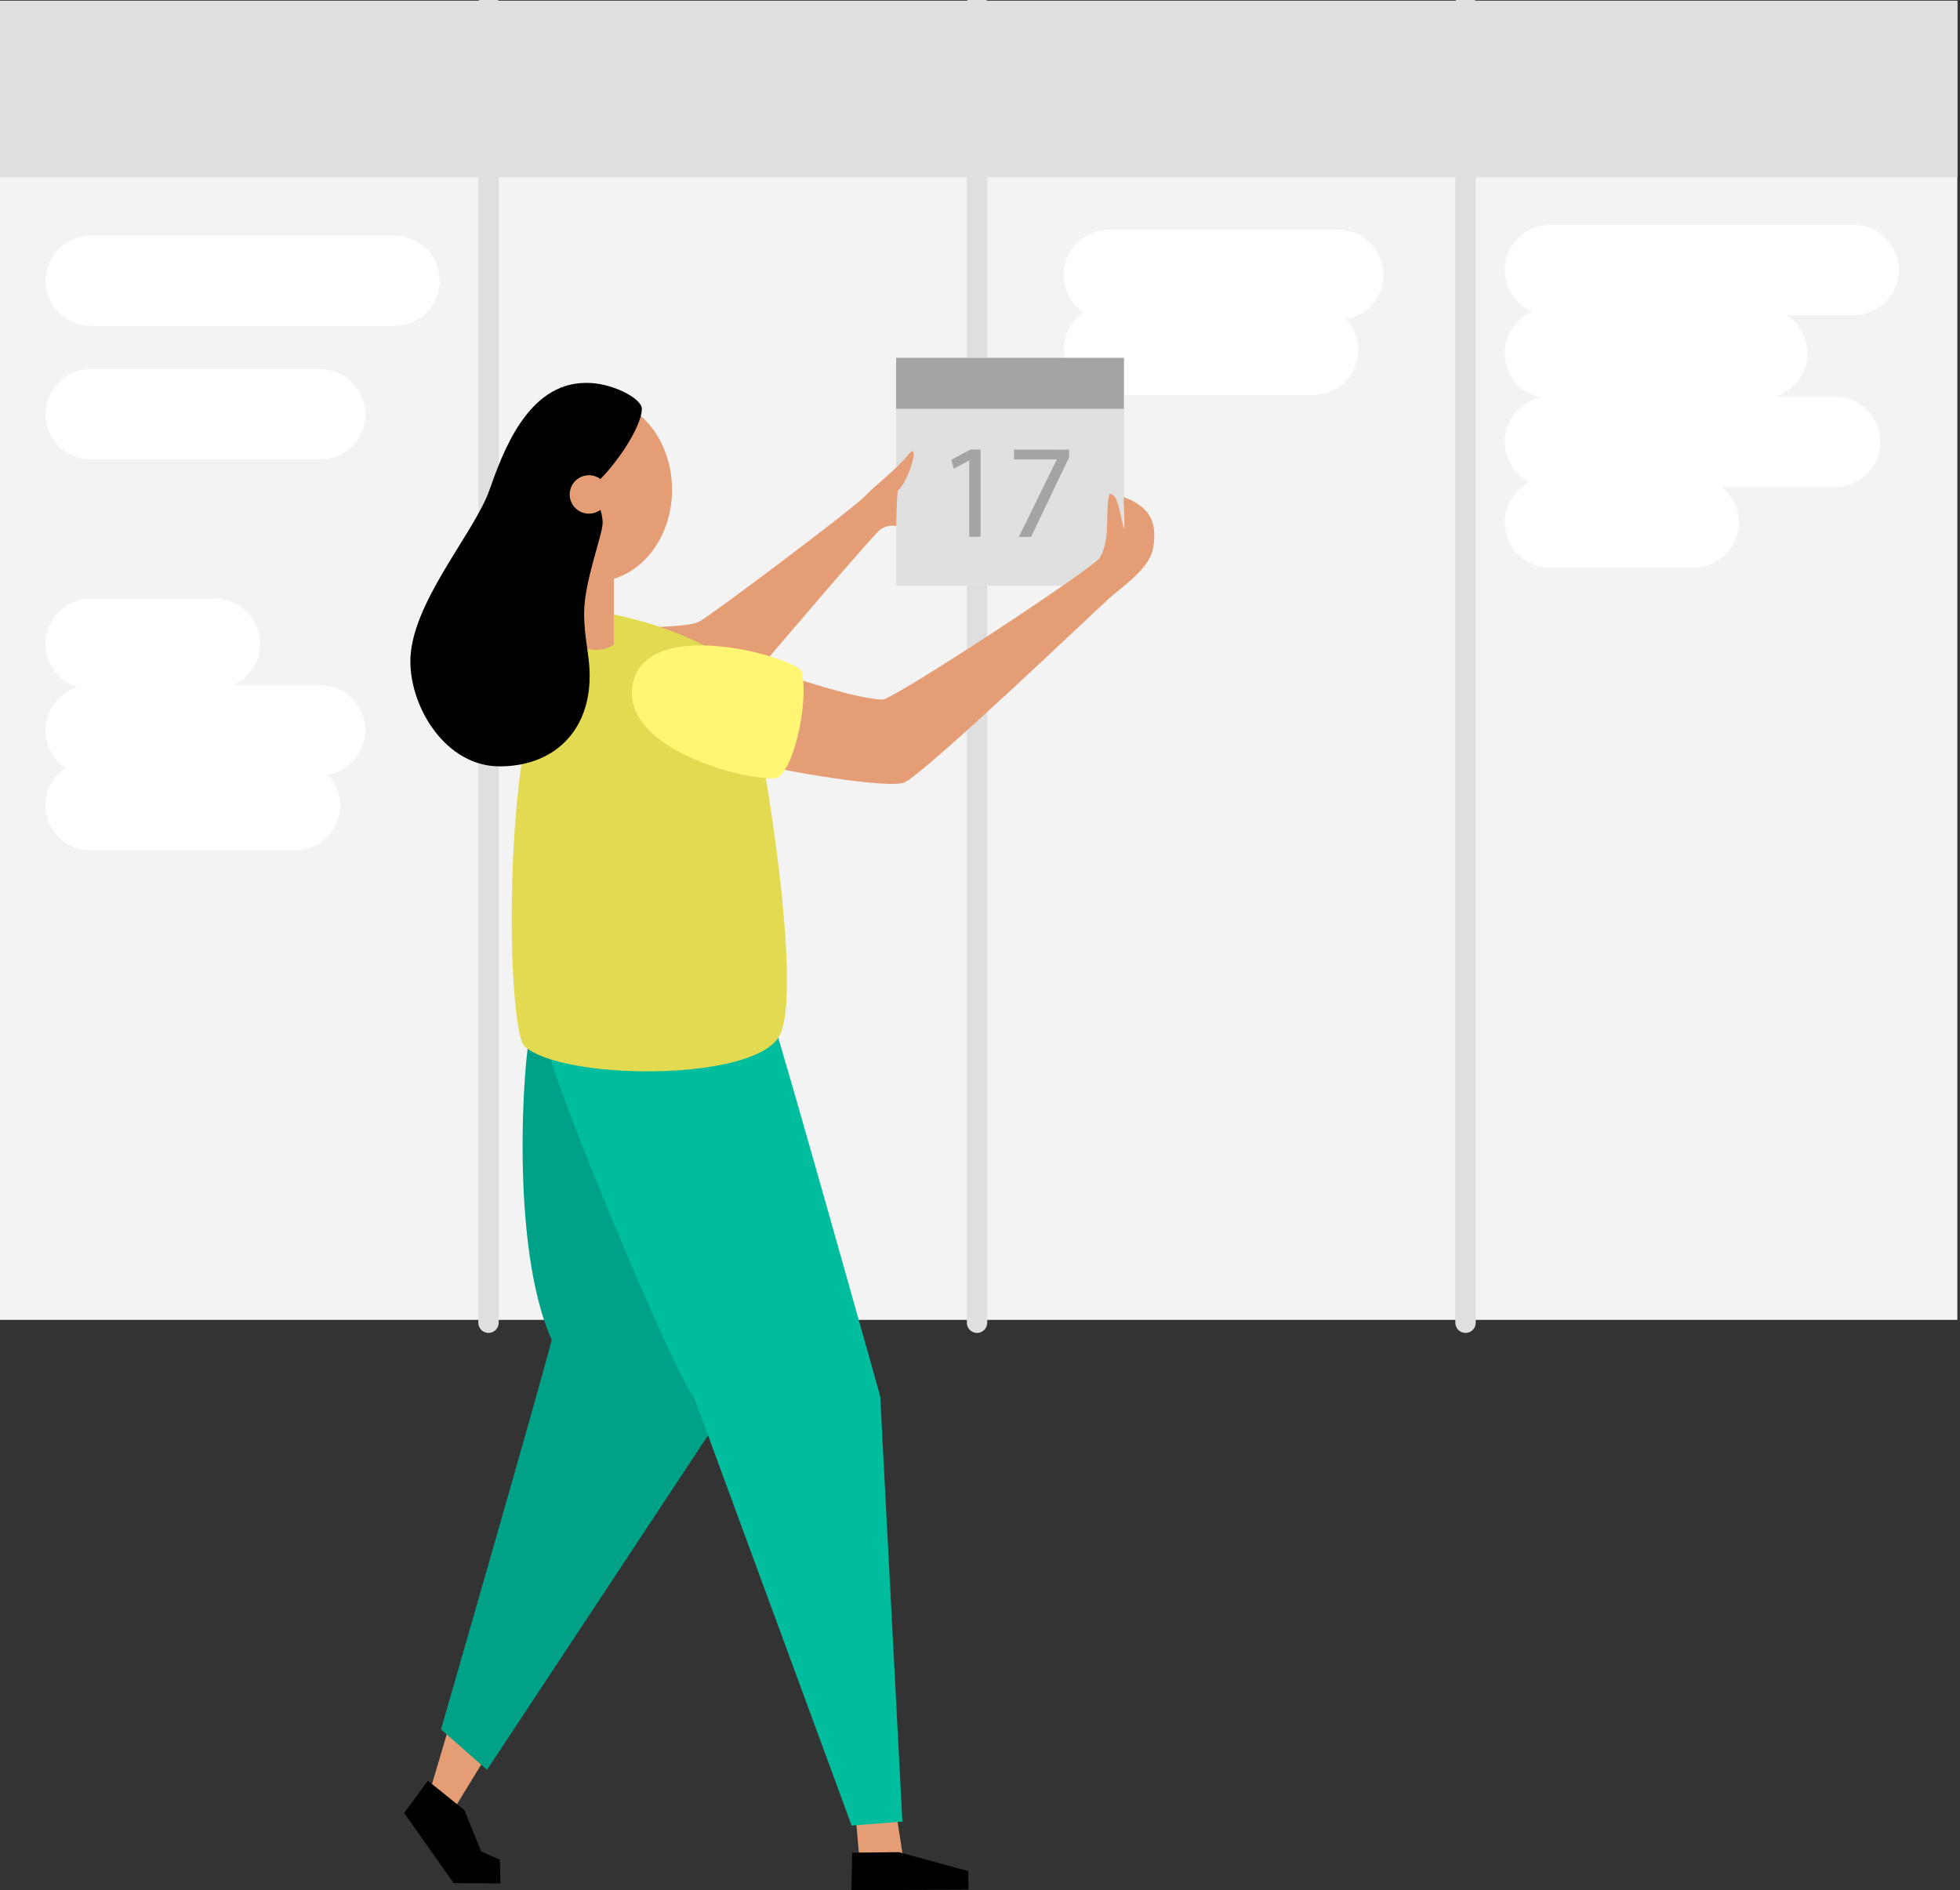 <svg width="282" height="272" viewBox="0 0 282 272" fill="none" xmlns="http://www.w3.org/2000/svg">
<rect x="0" y="0" width="282" height="272" fill="#333333" stroke="none"/>
<g clip-path="url(#clip0_479_1250)">
<path fill-rule="evenodd" clip-rule="evenodd" d="M0 0.102H281.618V189.922H0V0.102Z" fill="#F3F3F3"/>
<path d="M159.533 39.539H192.553" stroke="white" stroke-width="12.98" stroke-linecap="round" stroke-linejoin="round"/>
<path d="M159.533 50.334H188.935" stroke="white" stroke-width="12.98" stroke-linecap="round" stroke-linejoin="round"/>
<path d="M70.286 190.333V0.517" stroke="#DFDFDF" stroke-width="2.93" stroke-linecap="round"/>
<path d="M140.572 190.333V0.517" stroke="#DFDFDF" stroke-width="2.93" stroke-linecap="round"/>
<path d="M210.857 190.333V0.517" stroke="#DFDFDF" stroke-width="2.93" stroke-linecap="round"/>
<path fill-rule="evenodd" clip-rule="evenodd" d="M123.082 260.932L123.704 268.231L130.104 268.386L128.917 260.658L123.082 260.932Z" fill="#E49D75"/>
<path fill-rule="evenodd" clip-rule="evenodd" d="M64.761 247.917L61.789 257.949L64.824 261.111L70.209 252.329L64.761 247.917Z" fill="#E49D75"/>
<path fill-rule="evenodd" clip-rule="evenodd" d="M122.615 266.59L122.499 272L139.276 271.898C139.392 271.975 139.307 269.246 139.307 269.246L129.324 266.513L122.615 266.59Z" fill="black"/>
<path fill-rule="evenodd" clip-rule="evenodd" d="M61.561 256.231L58.153 260.879L65.277 270.967L72.007 271.013L71.916 267.606L69.218 266.411L66.826 260.478L61.561 256.231Z" fill="black"/>
<path fill-rule="evenodd" clip-rule="evenodd" d="M128.935 51.5H161.708V84.274H128.935V51.5Z" fill="#E0E0E0"/>
<path fill-rule="evenodd" clip-rule="evenodd" d="M128.935 51.5H161.708V58.821H128.935V51.5Z" fill="#A4A4A4"/>
<path fill-rule="evenodd" clip-rule="evenodd" d="M91.236 90.512C92.943 90.136 99.02 90.298 100.647 89.427C102.273 88.556 122.348 73.514 124.368 71.466C126.388 69.418 128.885 67.641 130.691 65.414C132.496 63.187 130.751 69.359 129.173 70.574C128.991 72.225 128.945 75.682 128.945 75.682C128.528 75.608 128.099 75.624 127.688 75.727C127.277 75.831 126.893 76.02 126.56 76.282C125.422 77.174 108.961 96.547 108.961 96.547C108.961 96.547 89.529 90.892 91.236 90.512Z" fill="#E49D75"/>
<path fill-rule="evenodd" clip-rule="evenodd" d="M76.324 148.388C75.306 152.252 73.342 179.3 79.38 192.831C76.76 202.726 63.45 248.841 63.45 248.841L70.068 254.672L104.184 203.035C104.184 203.035 97.081 146.547 76.324 148.388Z" fill="#00A287"/>
<path fill-rule="evenodd" clip-rule="evenodd" d="M111.157 146.715C112.537 150.555 126.644 200.927 126.644 200.927L129.834 262.115L122.534 262.691L99.86 201.078C97.092 197.941 79.507 155.838 78.717 150.435C82.173 146.761 109.776 142.873 111.157 146.715Z" fill="#00BD9D"/>
<path fill-rule="evenodd" clip-rule="evenodd" d="M85.773 88.071C88.552 88.071 104.289 91.886 107.247 98.033C108.873 101.412 116.007 142.725 112.045 149.22C108.083 155.715 80.782 155.438 75.457 150.541C72.46 147.794 71.494 88.05 85.773 88.071Z" fill="#E2DA51"/>
<path fill-rule="evenodd" clip-rule="evenodd" d="M0 0.102H281.618V25.513H0V0.102Z" fill="#E0E0E0"/>
<path d="M13.05 40.397H56.762" stroke="white" stroke-width="12.98" stroke-linecap="round" stroke-linejoin="round"/>
<path fill-rule="evenodd" clip-rule="evenodd" d="M82.289 81.039H88.317V92.736C86.15 94.461 82.289 92.736 82.289 92.736V81.039Z" fill="#E49D75"/>
<path fill-rule="evenodd" clip-rule="evenodd" d="M74.578 70.465C74.578 63.176 79.528 57.268 85.636 57.268C91.745 57.268 96.691 63.176 96.691 70.465C96.691 77.754 91.741 83.666 85.636 83.666C79.531 83.666 74.578 77.754 74.578 70.465Z" fill="#E49D75"/>
<path fill-rule="evenodd" clip-rule="evenodd" d="M84.306 55.097C87.846 55.017 92.346 57.268 92.346 58.831C92.346 61.536 88.152 67.669 85.029 70.184C85.904 72.204 86.705 73.539 86.705 75.253C86.705 76.968 84.039 83.684 84.039 88.25C84.039 91.833 84.84 94.271 84.84 97.243C84.84 105.361 79.542 110.275 71.881 110.275C64.22 110.275 59.074 101.967 59.042 95.223C59.004 86.954 68.175 76.806 70.399 70.571C72.271 65.309 75.815 55.097 84.306 55.097Z" fill="black"/>
<path fill-rule="evenodd" clip-rule="evenodd" d="M81.966 71.147C81.966 70.599 82.128 70.064 82.433 69.609C82.737 69.153 83.169 68.799 83.675 68.589C84.181 68.38 84.738 68.325 85.275 68.432C85.812 68.539 86.305 68.803 86.692 69.191C87.079 69.578 87.343 70.072 87.449 70.609C87.555 71.146 87.5 71.703 87.29 72.209C87.08 72.714 86.725 73.146 86.269 73.45C85.814 73.754 85.278 73.916 84.73 73.915C84.367 73.915 84.007 73.843 83.672 73.704C83.336 73.565 83.031 73.361 82.774 73.104C82.517 72.847 82.314 72.542 82.175 72.206C82.037 71.87 81.965 71.51 81.966 71.147Z" fill="#E49D75"/>
<path fill-rule="evenodd" clip-rule="evenodd" d="M111.743 110.528C114.848 111.266 127.568 113.398 130.009 112.636C132.45 111.873 157.601 87.888 159.561 86.115C161.521 84.341 165.456 81.829 165.93 78.759C166.404 75.689 165.93 73.061 161.665 71.523C161.746 73.504 161.824 76.595 161.739 76.135C161.019 73.746 160.935 71.038 159.632 71.07C158.929 73.304 159.92 77.515 158.191 80.336C156.207 82.493 129.847 99.79 127.079 100.664C123.468 100.664 114.209 97.503 114.209 97.503C114.209 97.503 108.641 109.79 111.743 110.528Z" fill="#E49D75"/>
<path fill-rule="evenodd" clip-rule="evenodd" d="M91.099 98.138C93.249 89.111 112.109 93.884 115.28 96.417C116.391 99.856 114.645 110.057 111.873 111.95C107.711 112.555 88.809 107.742 91.099 98.138Z" fill="#FFF773"/>
<path d="M13.05 59.614H46.069" stroke="white" stroke-width="12.98" stroke-linecap="round" stroke-linejoin="round"/>
<path d="M13.05 92.63H30.947" stroke="white" stroke-width="12.98" stroke-linecap="round" stroke-linejoin="round"/>
<path d="M13.05 105.086H46.069" stroke="white" stroke-width="12.98" stroke-linecap="round" stroke-linejoin="round"/>
<path d="M13.05 115.881H42.451" stroke="white" stroke-width="12.98" stroke-linecap="round" stroke-linejoin="round"/>
<path d="M222.99 38.865H266.702" stroke="white" stroke-width="12.98" stroke-linecap="round" stroke-linejoin="round"/>
<path d="M222.99 50.84H253.551" stroke="white" stroke-width="12.98" stroke-linecap="round" stroke-linejoin="round"/>
<path d="M222.99 63.58H264.04" stroke="white" stroke-width="12.98" stroke-linecap="round" stroke-linejoin="round"/>
<path d="M222.99 75.172H243.68" stroke="white" stroke-width="12.98" stroke-linecap="round" stroke-linejoin="round"/>
<path d="M139.455 66.281H139.413L137.214 67.444L136.884 66.151L139.631 64.683H141.078V77.245H139.455V66.281Z" fill="#A4A4A4"/>
<path d="M153.818 64.697V65.818L148.345 77.259H146.589L152.037 66.144V66.106H145.894V64.701L153.818 64.697Z" fill="#A4A4A4"/>
</g>
<defs>
<clipPath id="clip0_479_1250">
<rect width="281.618" height="272" fill="white"/>
</clipPath>
</defs>
</svg>
